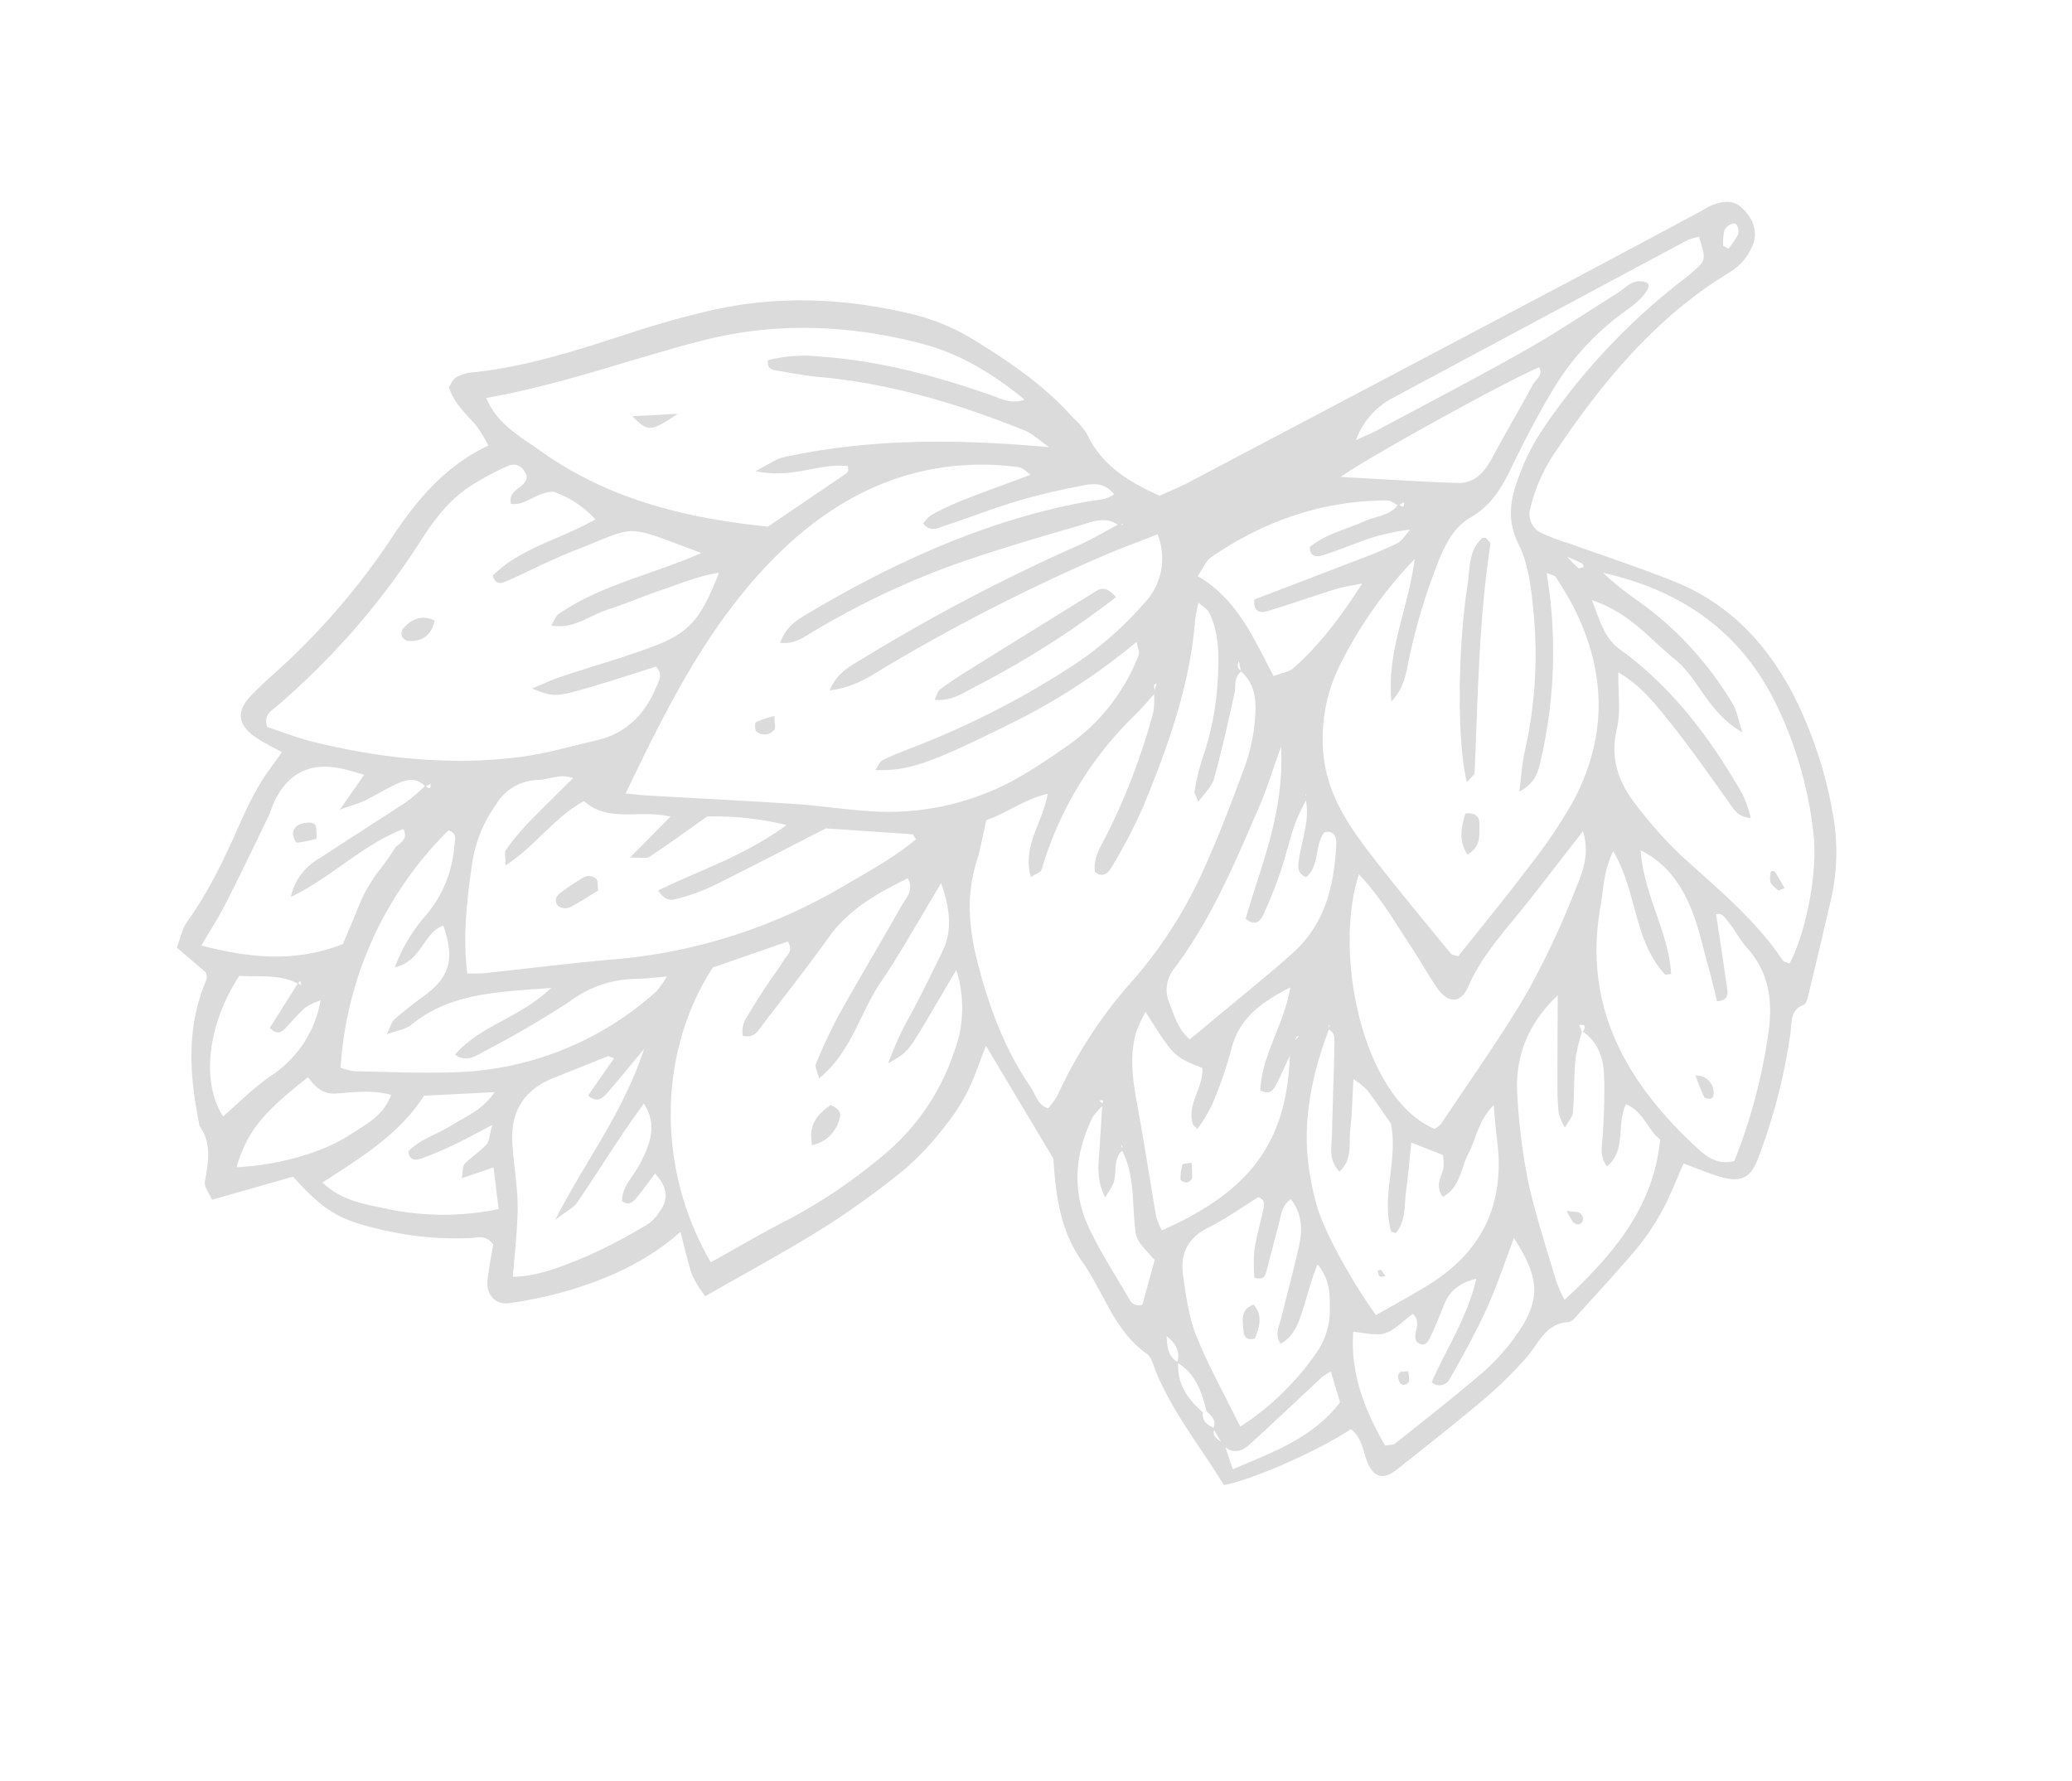 <svg xmlns="http://www.w3.org/2000/svg" width="368.87" height="317.025" viewBox="0 0 368.87 317.025"><g transform="matrix(-0.292, -0.956, 0.956, -0.292, 68.884, 317.025)"><path d="M71.308,145.882l22.7-5.615c-2.778-2.223-4.994-3.748-6.9-5.595a34.817,34.817,0,0,1-4.758-5.725,51.737,51.737,0,0,1-5.159-8.987,151.134,151.134,0,0,1-5.751-16.893c-2.06-7.645-3.6-15.429-5.476-23.634a20,20,0,0,1,4.169-1.128c2.436-.109,4.888.123,8.072.238-3.321-7.332-4.133-14.452-4.162-21.648a77.49,77.49,0,0,1,.912-11.119c.362-2.563,2.654-3.628,5.094-2.587,2.032.867,3.977,1.936,5.743,2.809,2.134-.677,1.991-2.39,2.334-3.711A57.68,57.68,0,0,1,93.7,28.523c4.116-7.343,6.283-9.427,14.077-13.1.087-4.706.178-9.631.278-15,1.256-.123,2.629-.7,3.473-.261,3.111,1.617,6.128,3.186,9.773,1.992,8.514.822,16.709,2.582,23.639,8.056a11.259,11.259,0,0,0,1.188.893c.193.115.486.063.971.109l5.737-3.655c1.339,1.052,2.925,1.862,3.9,3.138,4.1,5.383,9.075,9.854,14.161,14.242a65.572,65.572,0,0,1,5.38,5.155c1.479,1.6,2.728,3.419,4.383,5.529,1.289-1.241,2.412-2.469,3.682-3.516,3.291-2.71,5.751-2.212,7.724,1.49.7,1.315,1.392,2.639,2.013,3.994a125.448,125.448,0,0,0,17.275,27.757c5.125,6.2,9.515,12.772,10.792,21.388a24.047,24.047,0,0,0,4.238-1.1c2.465-1.15,4.82-2.531,7.76-2.585.46.588,1.15,1.1,1.3,1.747a7.069,7.069,0,0,1,.019,2.925c-1.962,9.836-1.69,19.773-1.516,29.717.078,4.465-.028,8.944-.3,13.4-.782,12.927-5.049,24.8-11.674,35.786a39.153,39.153,0,0,1-7.788,8.931c-5.417,4.742-11.1,9.215-17.74,12.233a13.515,13.515,0,0,1-3.392,1.5c-6.073.835-10.3,4.5-14.377,9.171.223,1.684.386,3.651.753,5.578q7.052,36.967,14.161,73.922c1.782,9.269,3.627,18.526,5.444,27.788a12.37,12.37,0,0,1,.418,2.186c.021,1.761-.13,3.518-1.853,4.579-2.49,1.532-5.115,1.576-6.984.094a10,10,0,0,1-3.563-5.527c-3.712-14.537-11.676-26.756-20.956-38.244a30.57,30.57,0,0,0-8.844-7.888,3.706,3.706,0,0,0-4.78.6,39.255,39.255,0,0,0-3.153,4.084c-4.009,5.363-7.852,10.86-12.056,16.066-6.53,8.086-15.239,12.442-25.38,14.344a75.056,75.056,0,0,1-22.268.555A37.68,37.68,0,0,1,74.84,291.73q-7.418-4.285-14.79-8.645c-.617-.365-1.567-.893-1.6-1.4-.171-2.59-2.228-2.882-3.978-3.66A102.474,102.474,0,0,1,34.8,266.019c-3.161-2.37-3.42-4.3-1.212-7.624,1.193-1.8,2.588-3.462,4.075-5.428-2.528-2.2-4.869-4-6.908-6.091a41.627,41.627,0,0,1-5.163-6.358c-2.966-4.577-5.7-9.308-8.5-13.99a2.207,2.207,0,0,1-.455-1.381c1.027-4.082-2.171-6.266-3.915-9.152a74.958,74.958,0,0,1-4.8-9.239C5.284,200.595,2.863,194.34.42,188.1c-1.076-2.751-.074-4.3,2.893-4.537,2.178-.172,4.456.34,6.418-1.08-1.96-6.505-3.548-19.408-2.911-24.547,7.458-1.926,14.818-4.884,22.766-5.668,1.227-.121,2.754.028,3.608-.635,5.584-4.342,12.638-4.1,18.928-6.167C58.192,143.467,63.868,144.1,71.308,145.882Zm75.344,57.825c-.6-.746-1.252-1.2-2.13-.379-.548-1.7-2.24-1.724-3.485-2.434-4.5-2.567-9.029-5.107-13.4-7.893-1.241-.792-1.968-2.39-3.117-3.853,1.034-.076,1.619-.306,1.981-.114a38.07,38.07,0,0,1,5.093,2.986,51.182,51.182,0,0,0,13.79,7.15c3.5,1.246,7.1,2.3,10.9,1.631.591-.1,1.106-.641,2.175-1.3-1.3-.676-2.072-1.17-2.911-1.5-10.966-4.35-20.261-11.335-29.249-18.743a95.863,95.863,0,0,1-8.434-8.341c-.761-.805-1.4-2.06.089-3.03,2.408.361,3.88,2.112,5.451,3.662A114.948,114.948,0,0,0,142.1,186.109a14.387,14.387,0,0,0,3.278,1.13l1.522.979c-.071-.2-.106-.558-.218-.585a9.125,9.125,0,0,0-1.35-.149c-.883-1.486-1.84-2.933-2.638-4.463a63.148,63.148,0,0,0-21.585-24.126c-.4-.265-.38-1.176-.675-2.2,5.823.128,8.654,4.9,13.289,7.184.314-4.187-1.159-7.91-1.291-11.813-2.339-1.35-4.563-2.45-6.59-3.837-5.108-3.493-10.853-4.741-16.88-5.039-8.222-.409-16.368.048-24.288,2.537-1.6.5-3.552.224-4.612,1.99l-.482,0,.507-.188a13.1,13.1,0,0,0,1.744,2.326,82.207,82.207,0,0,1,16,19.338,79.546,79.546,0,0,0,14.908,17.334c4.786,4.253,9.884,8.166,14.981,12.052a32.506,32.506,0,0,0,6.993,4.116c3.127,1.317,6.446,2.549,9.825.491l2.156.208.308.179ZM17,159.06c1.173,1.029,2.222.41,3.269-.246,3.53.192,7,.135,9.829-2.463,1.9,1.291,3.606.6,5.262-.537l.382.228L35.362,156c-1.83-.492-3.658-.976-5.284.536-3.563-1.335-6.74-.3-9.78,1.587-1.474-.626-2.445.142-3.314,1.2-1.5-1.228-2.277.432-3.37.833l-4.577.12c.853,7.716,1.115,15.126,5.82,21.745l5.723.048a11.527,11.527,0,0,0-.472-1.772c-2.588-5.334-5.254-10.631-7.774-16-.8-1.7-.648-3.4,1.313-4.421Zm52.2-1.085a2.582,2.582,0,0,0,.6.293c.1.022.24-.143.362-.222l-.98.179c-1-2.365-3.7-2.146-5.346-3.509a19.685,19.685,0,0,1-1.813-2.035c3.693-.642,6.333.747,9.054,1.767l6.757,2.532c.316-.088.947,1.021.951-.25l-.968.531a10.468,10.468,0,0,0-1.482-2.5c-5.319-5-11.6-7.516-18.925-6.395-4.369.669-8.667,1.837-12.968,2.9-1.048.259-2.571.2-2.68,2.162l6.993,4.441c4.388-2.121,4.39-2.132,7.423-1.492C60.469,157.282,64.684,158.846,69.2,157.975ZM140.4,26.306c2.721-2.739,3.111-6.448,4.389-9.583-6.732-8-16.11-12.049-23.118-10.075,1.5,3.4,3.3,6.683,4.411,10.183a20.1,20.1,0,0,0,10.284,12.461,11.355,11.355,0,0,0-.423-2.981c-.711-1.567-1.693-3.01-2.524-4.525-.51-.928-.568-1.807.9-2.582l6.124,7.106-.454.5.782.057Q140.59,26.586,140.4,26.306Zm24.172,212.3c.5-.523,1.259-.964,1.449-1.581,3.37-11.036,2.942-22.049-.494-32.978-.329-1.047-1.394-1.862-2.517-3.294-5.943,5.548-13.465,6.294-20.974,7.739.1,1.415-.152,2.759.312,3.779,2.589,5.68,6.21,10.691,10.852,16.148.194-2.224.428-3.62.417-5.014-.032-4.218-.232-8.436-.208-12.653.007-1.266.633-2.387,2.665-1.563.453,6.529.9,13.2,1.387,19.878a72.05,72.05,0,0,0,.759,7.4c.185,1.034,1.077,1.941,1.648,2.906a36.909,36.909,0,0,0,.483-9.845c-.1-2.227-.317-4.454-.283-6.678.014-.936.465-1.957,2.062-1.471,1.415,3.4,1.1,7.163,1.558,10.808.272,2.16-.43,4.5,1.094,6.444-.274.394-1.32.856.1,1.1Q164.731,239.167,164.577,238.605Zm-45.062-31.049a2.494,2.494,0,0,0,.474.3c.093.035.231-.048.349-.078l-.856.03a45.7,45.7,0,0,0-3.815-3.426c-2.414-1.742-5.011-3.229-7.425-4.972a76.114,76.114,0,0,1-6.374-5.127c-.87-.783-1.559-1.978.281-3.168,8.252,5.308,15.9,12.084,27.464,14.977-3.807-2.846-6.448-4.612-8.855-6.656-8.329-7.074-16.77-14.055-23.289-22.965a6.01,6.01,0,0,0-5.725-2.745c-2.378.207-4.827.08-7.235,1.593,2.478,5.922,4.848,11.612,7.24,17.29.674,1.6,1.4,3.178,2.129,4.755,3.274,7.078,9.435,10.608,16.356,13.1.946.342,2.515.368,2.538-1.467-1.766-2.414-5.449-2.478-6.68-5.424,1.2-1.478,2.359-.769,3.419-.278C112.8,204.823,115.683,207.3,119.515,207.556ZM167.3,58.255c1.964-.847,2.229-2.6,2.029-4.354-.251-2.211-.867-4.377-1.216-6.581-.185-1.159-.136-2.356-.254-4.816l4.678,5.965c.911-1.449,1.616-2.457,2.206-3.528,2.663-4.829,2.137-8.93-1.665-12.758-.87-.876-1.95-1.538-2.859-2.38-4.182-3.875-8.379-7.737-12.483-11.693-1.933-1.863-3.668-3.93-5.827-6.264-4.724,7.691-7.833,15.28-7.1,24.183,1.078.9,2.208,1.854,3.342,2.8,1.334,1.115,2.73,2.162,3.987,3.358a32.668,32.668,0,0,1,2.961,3.341,45.7,45.7,0,0,0,3.155,4.138c.88.875.638,3.038,2.985,2.651-.5-7.734-4.449-14.567-5.705-22.7a10.377,10.377,0,0,1,5.079,6.849c1.746,5.95,3.374,11.935,5.133,17.88a32.581,32.581,0,0,0,1.729,3.932c-.5.387-1.156.786.091,1.016Q167.433,58.773,167.3,58.255ZM102.135,78.924l.513.261-.546-.041c-1.516-1.943-2.994-3.919-4.556-5.826-2.986-3.641-6.067-7.2-9-10.888-.634-.8-.792-1.971-1.784-4.6,8.643,8.366,14.588,17.028,24.493,24.044-2.5-3.826-4.122-6.211-5.624-8.672-.591-.97-1.184-2.133.61-3.3l5.008,6.386c.4-.6.664-.816.649-1.007-.267-3.444-.583-6.886-.858-10.331-.416-5.178-3.071-8.754-8.153-10.19-3.8-1.075-7.817-1.413-11.6-2.539-3.967-1.182-7.773-2.915-12.024-4.55-1.279,4.706-.726,9.148-.351,13.472a97.209,97.209,0,0,0,2.347,12.373,7.481,7.481,0,0,0,1.5,2.544c1.681,2.28,3.761,2.593,6.706,1.2-1.229-1.7-2.263-3.047-3.2-4.458-.561-.843-.893-1.78.247-2.608,2.5.805,3.576,3.2,5.292,4.894C94.671,77.906,97.685,80.349,102.135,78.924ZM65.365,242.662c.6.68,1.133,1.023,1.316-.278l-1.294.108a32.549,32.549,0,0,0-4.3-2.511c-2.946-1.184-6.017-2.051-8.975-3.21-.727-.285-1.21-1.187-2.146-2.158a11.94,11.94,0,0,1,2.831-.294,50.812,50.812,0,0,1,4.957,1.288c5.1,1.554,10.183,3.15,15.273,4.73l.405-.033-.432.28c-3.055-6.4-7.964-10.7-14.867-12.332a106.108,106.108,0,0,0-15.308-2.682c-6.151-.524-12.363-.352-18.55-.421a28.088,28.088,0,0,0-3.644.452c5.2,10.614,11.059,19.926,22.344,24.627,2.286-1.647,5.638-1.352,7.784-3.99-2.967-2.768-7.881-2.244-9.581-6.477,2.379-.8,4.067.4,5.911,1.07,3.25,1.173,6.519,2.345,9.86,3.205C59.863,244.786,62.824,244.725,65.365,242.662Zm13.717-43.3a1.793,1.793,0,0,0,.347.441c.092.064.275,0,.417-.014l-.805-.2c-5.722-4.419-11.9-8.062-18.92-9.9a47.4,47.4,0,0,0-10.278-1.381c-4.99-.175-15.131,2.04-21.992,4.381.8,3.519,1.514,7.117,2.45,10.657,2.908,10.981,10.074,17.282,21.254,19.106,1.7.278,3.389.684,5.938,1.208-1.961-3.611-4.874-4.744-6.884-6.783-2.087-2.115-5.413-3.146-6.091-6.649,2.394-.837,3.474.876,4.943,1.631a10.431,10.431,0,0,0,2.169.566c1.227-1.541,2.392-3,3.778-4.743-2.911-1.236-5.435-2.236-7.9-3.373-2.368-1.1-5.158-1.567-6.716-3.974.272-.38.4-.716.524-.713,6.6.139,11.794,4.925,18.389,5.575,2.234-.731,4.6-1.445,6.923-2.3a15.235,15.235,0,0,0,2.6-1.768c-3.242-1.2-5.842-2.034-8.328-3.126-2.337-1.027-5.344-1.143-6.7-4.066,2.629-1.344,4.627-.022,6.668.646,4.953,1.621,9.869,3.355,14.827,4.959C76.782,199.892,78.022,200.6,79.081,199.362Zm81.86-115.357c1.644-1.8,1.119-4.176,1.679-6.264a8.847,8.847,0,0,0-1.973-8.3,23.586,23.586,0,0,0-8.478-7.029c-6.019-2.843-12.027-5.539-18.88-6.732-.368,1.353-.681,2.264-.861,3.2-1.409,7.314-2.678,14.656-4.209,21.943a96.188,96.188,0,0,0,.252,42.834c1.253,5.21,2.264,10.5,4.376,15.455.644-.232.979-.254,1.031-.387,1.954-5.081,3.882-10.171,5.5-14.429-1.4-7.833-2.721-14.884-3.888-21.961a35.673,35.673,0,0,1-.382-6.672c.027-1.071-.021-2.515,2.43-3.137,1.288,8.137,1.374,16.491,4.46,25.256a54.386,54.386,0,0,0,5.583-13.07c-1.436-4.352-2.737-8.1-3.862-11.893-.193-.652.359-1.524.868-3.406,1.911,3.543,3.256,6.036,4.874,9.038,2.878-4.893,2.137-10.936,7.14-13.907-1.121-5.818-5.093-10.488-6.865-16.717,1.371.424,2.257.423,2.589.851a39.538,39.538,0,0,1,3.292,4.91c1.923,3.445,3.716,6.963,5.563,10.45-.014.174-.028.35-.043.524Q161.038,84.28,160.941,84.005Zm14.768,105.97c2.443-1.716,2.02-4.457,2.057-6.782.128-8.177.2-16.371-.19-24.534a146.845,146.845,0,0,0-4.059-26.442c-.425-1.812-1.179-3.67-.154-6.029,2.61,1.913,3.1,4.342,3.665,6.7,4.225,17.471,6.5,35.1,4.406,53.1-.18,1.534-.721,3.121-.149,4.8,2.643-1.051,2.959-3.133,3.155-5.038.407-3.943.707-7.913.735-11.874.03-4.46-.351-8.921-.416-13.386-.019-1.309-.495-2.983,1.506-3.753a7,7,0,0,1,1.008,1.844,51.212,51.212,0,0,1,.864,5.871c.341,4.428.563,8.867.835,13.3-.131.81-.151-.337-.254-.014.736-.591,1.8-1.034,2.148-1.8a48.769,48.769,0,0,0,2.6-6.95c4.374-15.416.652-29.65-7.28-42.832-7.871-13.08-18.9-23.532-30.454-34.136-.647,1.586-1.126,2.666-1.533,3.771-3.011,8.149-5.949,16.325-9.033,24.446-1.586,4.176-3.543,8.211-5.123,12.389a46.863,46.863,0,0,0-1.689,28.571c.724,2.884,1.6,5.736,2.527,8.565a34.978,34.978,0,0,0,11.765,16.866c.395.314,1.154.17,2.337.308a111.35,111.35,0,0,1-7.323-25.44c-2.639-15.912-2.862-20.093-.911-25.71.508.648,1.2,1.136,1.293,1.722.318,1.952.462,3.937.6,5.914a152.33,152.33,0,0,0,5.236,30.05,62.249,62.249,0,0,0,7.429,17.01,11.515,11.515,0,0,0,10.9,5.628c-.3-3.743-.458-7.207-.863-10.642a336.512,336.512,0,0,0-7.386-41.8c-.878-3.529-2.1-7.079-1.263-11.538,2.744,2.276,3.085,5,3.732,7.492a327.286,327.286,0,0,1,8.02,42.436c.326,2.667.993,5.293,1.5,7.936a2.509,2.509,0,0,0-.294.567c-.026.1.114.247.18.373Q175.773,190.456,175.709,189.975Zm2.222,44.819c.244,1.782.346,2.989.58,4.169,1.931,9.746,3.739,19.521,5.884,29.22,1.392,6.293,3.292,12.474,4.948,18.708.486,1.826,1.843,3.649.35,5.549-.768.978-2.316-.795-3.651-4.619a47.038,47.038,0,0,0-9.1-16.109c-3.8-4.253-7.876-8.276-12.072-12.139-2.819-2.6-5.15-5.337-6.037-9.143-.707-3.037-2.611-5.158-4.966-7.181a107.328,107.328,0,0,0-15.37-10.467c-2.267-1.352-4.971-2.207-6.949-5.541,8.9,1.8,14.9,7.675,23.073,11.381A75.133,75.133,0,0,0,140.8,220.705a29.344,29.344,0,0,0-14.968-7.851c-6.7-1.276-12.837.52-18.894,2.784-7.2,2.693-14.288,5.7-21.407,8.607-.34.139-.515.685-.831,1.135,3.779,5.475,7.479,11.053,11.411,16.463a94.52,94.52,0,0,0,8.837,11c9.009,9.132,20.032,12.525,32.695,10.422,2.2-.366,4.364-.947,6.52-1.523.375-.1.624-.674,1.217-1.358-1.838-.3-3.458-.531-5.063-.843a85.858,85.858,0,0,1-26.415-9.857c-1.838-1.051-3.723-2.081-4.332-5.349,2.672,1.22,4.749,1.963,6.62,3.06a78.2,78.2,0,0,0,24.383,8.93c3.617.727,7.514,1.36,11.071.765,4.145-.692,7.261.433,10.4,2.676a40.238,40.238,0,0,1,8.15,7.56,114.648,114.648,0,0,1,17.787,30.863,36.52,36.52,0,0,0,1.744,4.09c.768,1.444,1.437,1.605,5.011,1.5a10.883,10.883,0,0,0,0-2.165q-5.764-29.241-11.557-58.478A13.855,13.855,0,0,0,177.931,234.794Zm14.826-117.378c9.17-11.98,7.969-9.066,7.031-21.424-.337-4.445-1.181-8.848-1.7-13.28-.1-.854-.123-2.02,1.667-2,3.3,6.2,2.644,13.375,4.249,20.411a18.247,18.247,0,0,0,6.887-5.677c.878-3.118-1.021-5.526.162-7.9,2.827.209,1.749,3.588,3.954,4.139,1.688-.079,2.844-1.006,2.638-2.766a48.784,48.784,0,0,0-1.446-7.257c-1.215-4.41-3.917-8.053-6.791-11.445a133.116,133.116,0,0,1-20.779-33.363c-.447-1.032-.718-2.452-2.919-2.422-1.492,2.119-3.35,4.434-4.86,6.957-6.289,10.512-11.047,21.684-13.272,33.762-.892,4.843-.949,9.846-1.278,14.784-.36,5.4,2.015,9.573,6.071,12.929.918.76,1.759,1.76,3.4.908-.03-3.593-.114-7.3-.083-11.01.068-7.8.093-7.8,2.8-11.227.2,2.127.452,3.77.494,5.417.141,5.7.027,11.42.352,17.111.408,7.126,2.134,9.829,9.153,15.335.528-3.737.151-7.171.05-10.575-.1-3.471-.5-6.936-.549-10.407-.049-3.335-1.61-6.734.228-10.322.66.741,1.374,1.2,1.573,1.82C192.545,98.55,191.629,107.611,192.757,117.415Zm-68.71,23.673c-5-5.583-9.653-10.374-13.826-15.551-4.095-5.081-10.246-8.479-13.092-15.406,1.337.089,2.226-.125,2.638.223a93.565,93.565,0,0,1,7.178,6.483c5.162,5.373,10.148,10.915,15.292,16.306,1.108,1.162,1.941,3.029,4.374,2.521-.939-5.916-2.182-11.625-5.962-16.563-3.921-5.122-7.6-10.427-11.354-15.677-.779-1.09-2.02-2.117-.941-4.069a4.675,4.675,0,0,1,3.018,1.7c.828.927,1.672,1.842,2.478,2.787.968,1.135,1.914,2.29,2.852,3.449a37.078,37.078,0,0,0,2.33,2.908c.731.738,1.022,2.256,3.055,1.753-.183-4.906-.367-9.8-.53-14.133C110.228,84.289,90.583,77.647,71.45,82.132c1.127,5.3,2.413,10.578,3.344,15.921a95.7,95.7,0,0,0,5.684,18.482,40.533,40.533,0,0,0,14.09,17.939,22.057,22.057,0,0,0,13.905,4.677c-2.772-3.024-4.909-5.335-7.026-7.667-4.436-4.889-4.432-4.893-5.331-8.782a58.784,58.784,0,0,1,7.475,6.713c2.814,2.8,5.727,5.5,8.621,8.225C115.311,140.551,119.05,141.284,124.048,141.089Zm79.858-10.16c.465,2.711,1,4.1.89,5.444-1.257,15.7-5.9,30.55-12.1,45.8,1.818-1.425,3.186-2.148,4.08-3.254,7.988-9.89,15.005-20.388,19.832-32.237.934-2.292,2.091-4.494,3.206-6.706.393-.777.731-1.847,2.33-1.164a26.727,26.727,0,0,1-2.157,9.216c-3.785,9.824-9.307,18.638-15.5,27.068-1.119,1.521-2.537,2.871-2.415,5.363,6.171-4.079,11.306-8.745,14.98-14.751C224.027,154.3,228.316,142,228.908,128.5c.575-13.1-.2-26.257,1.458-39.653-5.111.511-8.533,3.94-12.159,6.748-11.728,9.082-18.9,21.423-24.419,34.55,1.72,5.559,3.33,10.766,4.953,15.97a1.183,1.183,0,0,0,.424.6,2.366,2.366,0,0,0,.775.17C202.016,142.26,200.582,136.727,203.906,130.929ZM138.392,266.677c-4.409.27-7.206.211-9.868,2.223-9.272,7.008-19.993,10.833-31.216,13.36a23.019,23.019,0,0,1-4.29.125c.942-2.338,2.722-2.531,4.357-3.085,5.632-1.909,11.3-3.738,16.814-5.955,3.576-1.438,7.257-2.9,10.527-5.939-3.506-1.127-6.841-1.619-9.544-3.195-4.79-2.792-9.435-2.487-14.2-.577a76.549,76.549,0,0,0-10.75,4.959c-7.467,4.447-14.705,9.283-23.129,11.856-.359.109-.592.631-.882.963,4.457,4.439,13.986,9.52,20.633,10.788a70.021,70.021,0,0,0,24.452.4c14.236-2.293,24.2-10.389,31.2-22.63a52.147,52.147,0,0,0-6.524,4.44,60.379,60.379,0,0,1-22.649,10.859c-1.338.322-2.808.1-5.255.15,5.071-4.849,11.38-4.592,16-7.742S134.215,272.527,138.392,266.677Zm-67.8-5.967c.141-.612.122-1.007.262-1.075,7.374-3.568,15.469-.441,23.668-2.4-2.746-2.632-5.87-3.573-8.656-5-16.391-8.4-31.785-4.728-46.669,4.095-1.906,1.13-3.633,2.656-3.748,5.411A99.064,99.064,0,0,0,55.5,274.205c5.172,2.472,10.362,3.285,15.782.714,1.555-.739,3.327-1.008,4.935-1.653.971-.389,2.3-.648,2.194-1.8-4.582-.68-8.995-1.31-13.4-2-1.013-.159-1.856-.639-1.452-2.36,2.125.109,4.327.278,6.533.325,3.72.08,7.482.441,11.152.026,4.316-.489,8.486-1.819,12-5.5C85.43,260.143,77.884,262.474,70.587,260.709Zm33.25-48c-12.578-8.716-38.5-10.868-47.3-.382a4.067,4.067,0,0,0,.451,1.336c5.978,7.273,11.7,14.786,18.08,21.69a153.3,153.3,0,0,0,15.441,13.882c2.366,1.948,5.042,3.914,8.992,3.873-4.109-5.869-8.01-11.211-11.656-16.722-2.608-3.942-5.215-7.794-8.86-10.911-2.5-2.137-1.86-4.309,1.444-5.363,2.825-.9,5.748-1.5,8.59-2.351C93.7,216.352,98.529,215.328,103.837,212.71ZM120.125,49.363c3.669,5.727,2.853,12.891,6.365,19.852,2.11-9.39,4.391-17.438.99-25.789-.467-1.144-.214-2.581-.341-4.64,1.172,1.113,1.9,1.512,2.173,2.118.9,2.029,1.7,4.11,2.423,6.209,1.875,5.425,4.707,7.227,10.981,6.98-.108-3.743-4.885-5.406-4.6-10.428a29.364,29.364,0,0,1,7.324,8.086,21.509,21.509,0,0,0,10.131,8.3c1.084.418,2.1,1.345,3.1-.146a65.2,65.2,0,0,0-34.812-30.7,12.887,12.887,0,0,0-1.324,2.185c-1.842,5.66-3.859,11.276-5.393,17.021a56.02,56.02,0,0,0,3.278,38.516,15.968,15.968,0,0,0,1.989,2.581c.48-2.147.755-3.853,1.25-5.493a20.019,20.019,0,0,0-.443-12.339,175.385,175.385,0,0,1-4.077-17.366C118.818,52.78,118.148,50.977,120.125,49.363ZM91.508,169.218a32.515,32.515,0,0,0-2.875-2.58c-4.295-2.845-9.247-3.282-14.183-3.863-6.139-.722-12.257-1.634-18.391-2.4a11.977,11.977,0,0,0-2.637.251c2.062,17.081,8.517,25.845,23.121,30.9-1.852-1.669-3.159-2.756-4.348-3.958-.667-.675-1.328-1.514-.071-2.9,5.931,2.057,9.934,7.435,16.011,10.486-1.016-5.67-2.545-10.363-7.576-13.339a72.486,72.486,0,0,1-8.377-6.134,30.313,30.313,0,0,1-3.346-3.736c.661-.323.884-.529,1.106-.525,3.746.045,5.654,3.764,9.04,4.544C82.408,171.683,82.408,171.683,91.508,169.218Zm-39.479,15c-.7-2.032-2.428-2.575-3.822-3.464-2.29-1.461-4.62-2.86-6.933-4.287-.8-.5-1.753-.928-.737-2.538a30.017,30.017,0,0,1,4.651,1.4c2.227,1.055,4.306,2.421,6.458,3.64.874.495,1.755.8,2.413-.208-.89-3.391-2.013-6.681-2.573-10.065-.668-4.037-3-6.21-6.774-6.79-3.649-.561-7.408-1.214-11.038-.9-5.866.51-11.668,1.779-17.771,2.772a49.089,49.089,0,0,0,9.034,17.312,13.444,13.444,0,0,0,6.839,4.2c2.23.656,4.54,1.409,7.768.075-2.482-1.988-4.568-3.2-6.539-4.565-2.161-1.5-4.446-2.95-5.089-5.859,1.96-.56,3.027.639,4.255,1.374,3.813,2.284,7.58,4.644,11.439,6.847C46.2,184.642,48.962,185.394,52.029,184.218Zm-23.2,27.445c.163-2.923-.59-5.116-2.722-6.817-1.739-1.387-3.465-2.8-5.1-4.31-.778-.721-.984-1.661.247-2.306,1.588-.394,2.782,1.989,4.9.81-.732-2.107-1.847-3.937-1.866-5.777-.016-1.682,1.153-3.376,1.9-5.321C19.068,185.2,12.1,185.88,5.15,187.447c-.1.868-.333,1.4-.181,1.788,2.469,6.23,4.858,12.5,7.551,18.629a37.007,37.007,0,0,0,4.589,7.631c4.7,6.093,8.42,7.061,16.688,4.693-3.6-2.793-7.256-5.353-10.58-8.288-3.523-3.108-6.788-6.52-10.039-9.922a2.022,2.022,0,0,1,.371-3.295C18.492,202.968,22.746,208.18,28.832,211.663Zm77.391-159.6c-.588-3.143-1.046-5.232-1.352-7.342A58.573,58.573,0,0,1,104.2,38.1c-.024-.807.165-2.1,1.9-1.69,1.448,2.553,1.341,5.618,2.112,8.442.816,2.986.97,6.251,3.469,9.3l3.07-12.2c-5.316-6.223-7.226-13.888-9.508-21.817-4.152,2.382-5.848,6.017-7.726,9.421a48.673,48.673,0,0,0-5.964,19.209l7.373,1.3c-.072-2.156-.126-3.8-.2-5.973,1.186.61,2.049.762,2.308,1.242.822,1.521,1.292,3.238,2.162,4.724C103.6,50.725,104.613,51.031,106.222,52.068Zm66.239,178.217c-2.465,6.755-4.894,13.141-7.109,19.6-1.011,2.945.515,5.224,2.564,7.291,3.494,3.523,6.857,7.177,10.328,10.724.72.737.985,2.232,2.562,1.9C180.364,264.438,174.342,235.749,172.461,230.284ZM123.93,23.149c-3.744-9.745-6.192-13.242-11.612-16.856-1.772,7.051-2.055,15.182-.374,21.015.922,3.2,1.488,6.72,4.657,9.089,1.9-3,2.379-6.192,3.081-9.259C120.208,24.841,121.737,23.935,123.93,23.149Zm67.984,284.3-.763.771a21.13,21.13,0,0,0,1.737,2.175c.805.784,2.316.671,2.338-.1a2.451,2.451,0,0,0-.722-1.828A10.509,10.509,0,0,0,191.914,307.453ZM147.127,264.69a19.537,19.537,0,0,0-2.563,1.332c-.179.138-.073.643-.1.982.22-.02.52.044.644-.074C145.585,266.473,146,265.956,147.127,264.69ZM78.875,193.2c.245.424.371.641.5.86.035-.1.127-.24.092-.289A5.231,5.231,0,0,0,78.875,193.2Z" transform="translate(0 0)" fill="#dbdbdb"/><path d="M8.634,36.238A161.69,161.69,0,0,1,.692,7.506C.238,5.154-.552,2.766.588,0c.638.62,1.309.98,1.5,1.512C2.755,3.358,3.3,5.251,3.811,7.149q3.335,12.492,6.618,25C10.789,33.516,11.6,35.009,8.634,36.238Z" transform="translate(155.033 149.507)" fill="#dbdbdb"/><path d="M2.7,3.937C1.5,3.572.541,3.559.345,3.166A2.233,2.233,0,0,1,1,.064c.35-.216,1.571.163,1.624.424A19.016,19.016,0,0,1,2.7,3.937Z" transform="translate(158.495 117.457)" fill="#dbdbdb"/><path d="M0,0C6.929.308,22.94,5.226,33.714,10.442c2.545,1.233,5.668,1.856,7.059,4.843.077.164-.1.444-.156.671-.437.159-1,.578-1.289.438C27.012,10.467,14.012,6.344,1.172,1.794.825,1.67.659,1.037,0,0Z" transform="translate(113.896 235.894)" fill="#dbdbdb"/><path d="M0,.272C3.042-.583,5.071.736,7.116,2.048,6.858,3.527,6,4.412,4.628,3.919,2.918,3.306.7,3.219,0,.272Z" transform="translate(101.53 231.952)" fill="#dbdbdb"/><path d="M2.482,6.394C.062,5.022-.464,3.144.368.817A1.562,1.562,0,0,1,1.446.01,1.468,1.468,0,0,1,2.671.486C3.9,2.424,4.261,4.379,2.482,6.394Z" transform="translate(192.658 62.104)" fill="#dbdbdb"/><path d="M.008,0C3.64.319,4.992,2.511,5.852,5.125c.082.252-.807.972-1.359,1.227A1.668,1.668,0,0,1,3.15,6.073,6.344,6.344,0,0,1,.008,0Z" transform="translate(86.121 105.49)" fill="#dbdbdb"/><path d="M1.057,7.89C-.634,2.243-.511,1.874,3.016,0,2.291,2.919,1.674,5.4,1.057,7.89Z" transform="translate(216.639 112.783)" fill="#dbdbdb"/><path d="M1.407,7.788C.9,5.775.333,3.9.013,1.993A2.132,2.132,0,0,1,.839.184c1.057-.525,1.852.135,2.2,1.2A41.313,41.313,0,0,1,4.479,6.316,2.12,2.12,0,0,1,3.53,8.051C3.068,8.3,2.258,7.921,1.407,7.788Z" transform="translate(139.227 74.507)" fill="#dbdbdb"/><path d="M.077,2.108C.045,1.39-.055,1.043.04.977A4.257,4.257,0,0,1,1.779,0,4.436,4.436,0,0,1,3.65.663c.02.009-.1.615-.231.652C2.346,1.612,1.252,1.84.077,2.108Z" transform="translate(79.233 282.386)" fill="#dbdbdb"/><path d="M4.732,0A3.055,3.055,0,0,1,1.038,2.26C.648,2.207.031,1.845,0,1.573-.037,1.187.315.444.6.394,1.887.166,3.212.125,4.732,0Z" transform="translate(47.306 259.56)" fill="#dbdbdb"/><path d="M0,1.08C.087.724.065.242.273.1.534-.073.984.033,1.352.018,1.329.24,1.378.6,1.269.659A7.807,7.807,0,0,1,0,1.08Z" transform="translate(33.983 195.245)" fill="#dbdbdb"/><path d="M2.939,0c-.617,1.328-.7,1.841-.994,2.078C1.1,2.747,0,2.353,0,1.41A1.236,1.236,0,0,1,.68.534,15.26,15.26,0,0,1,2.939,0Z" transform="translate(32.745 230.583)" fill="#dbdbdb"/><path d="M0,3.8A20.1,20.1,0,0,1,.349.281C.405.059,1.769-.14,2.269.131c1.287.7,1.179,2.024.868,3.236-.1.4-.565.987-.877,1A9,9,0,0,1,0,3.8Z" transform="translate(164.116 33.199)" fill="#dbdbdb"/><path d="M3.115,2.728A17.722,17.722,0,0,1,.477,2.053,1.311,1.311,0,0,1,.011.9C.079.542.654-.052.85,0a9.3,9.3,0,0,1,2.426,1.1C3.433,1.209,3.208,1.911,3.115,2.728Z" transform="translate(60.285 166.448)" fill="#dbdbdb"/><path d="M5.847,3.171C3.369,4.277,1.694,2.9,0,1.646.014.375.7-.207,1.794.066,3.517.5,5.719.452,5.847,3.171Z" transform="translate(30.155 169.216)" fill="#dbdbdb"/><path d="M2.129,2.057a6.513,6.513,0,0,1-1.79-.346A1.229,1.229,0,0,1,.042.559C.352-.2,2-.183,2.357.583,2.5.889,2.249,1.378,2.129,2.057Z" transform="translate(14.489 193.168)" fill="#dbdbdb"/></g></svg>